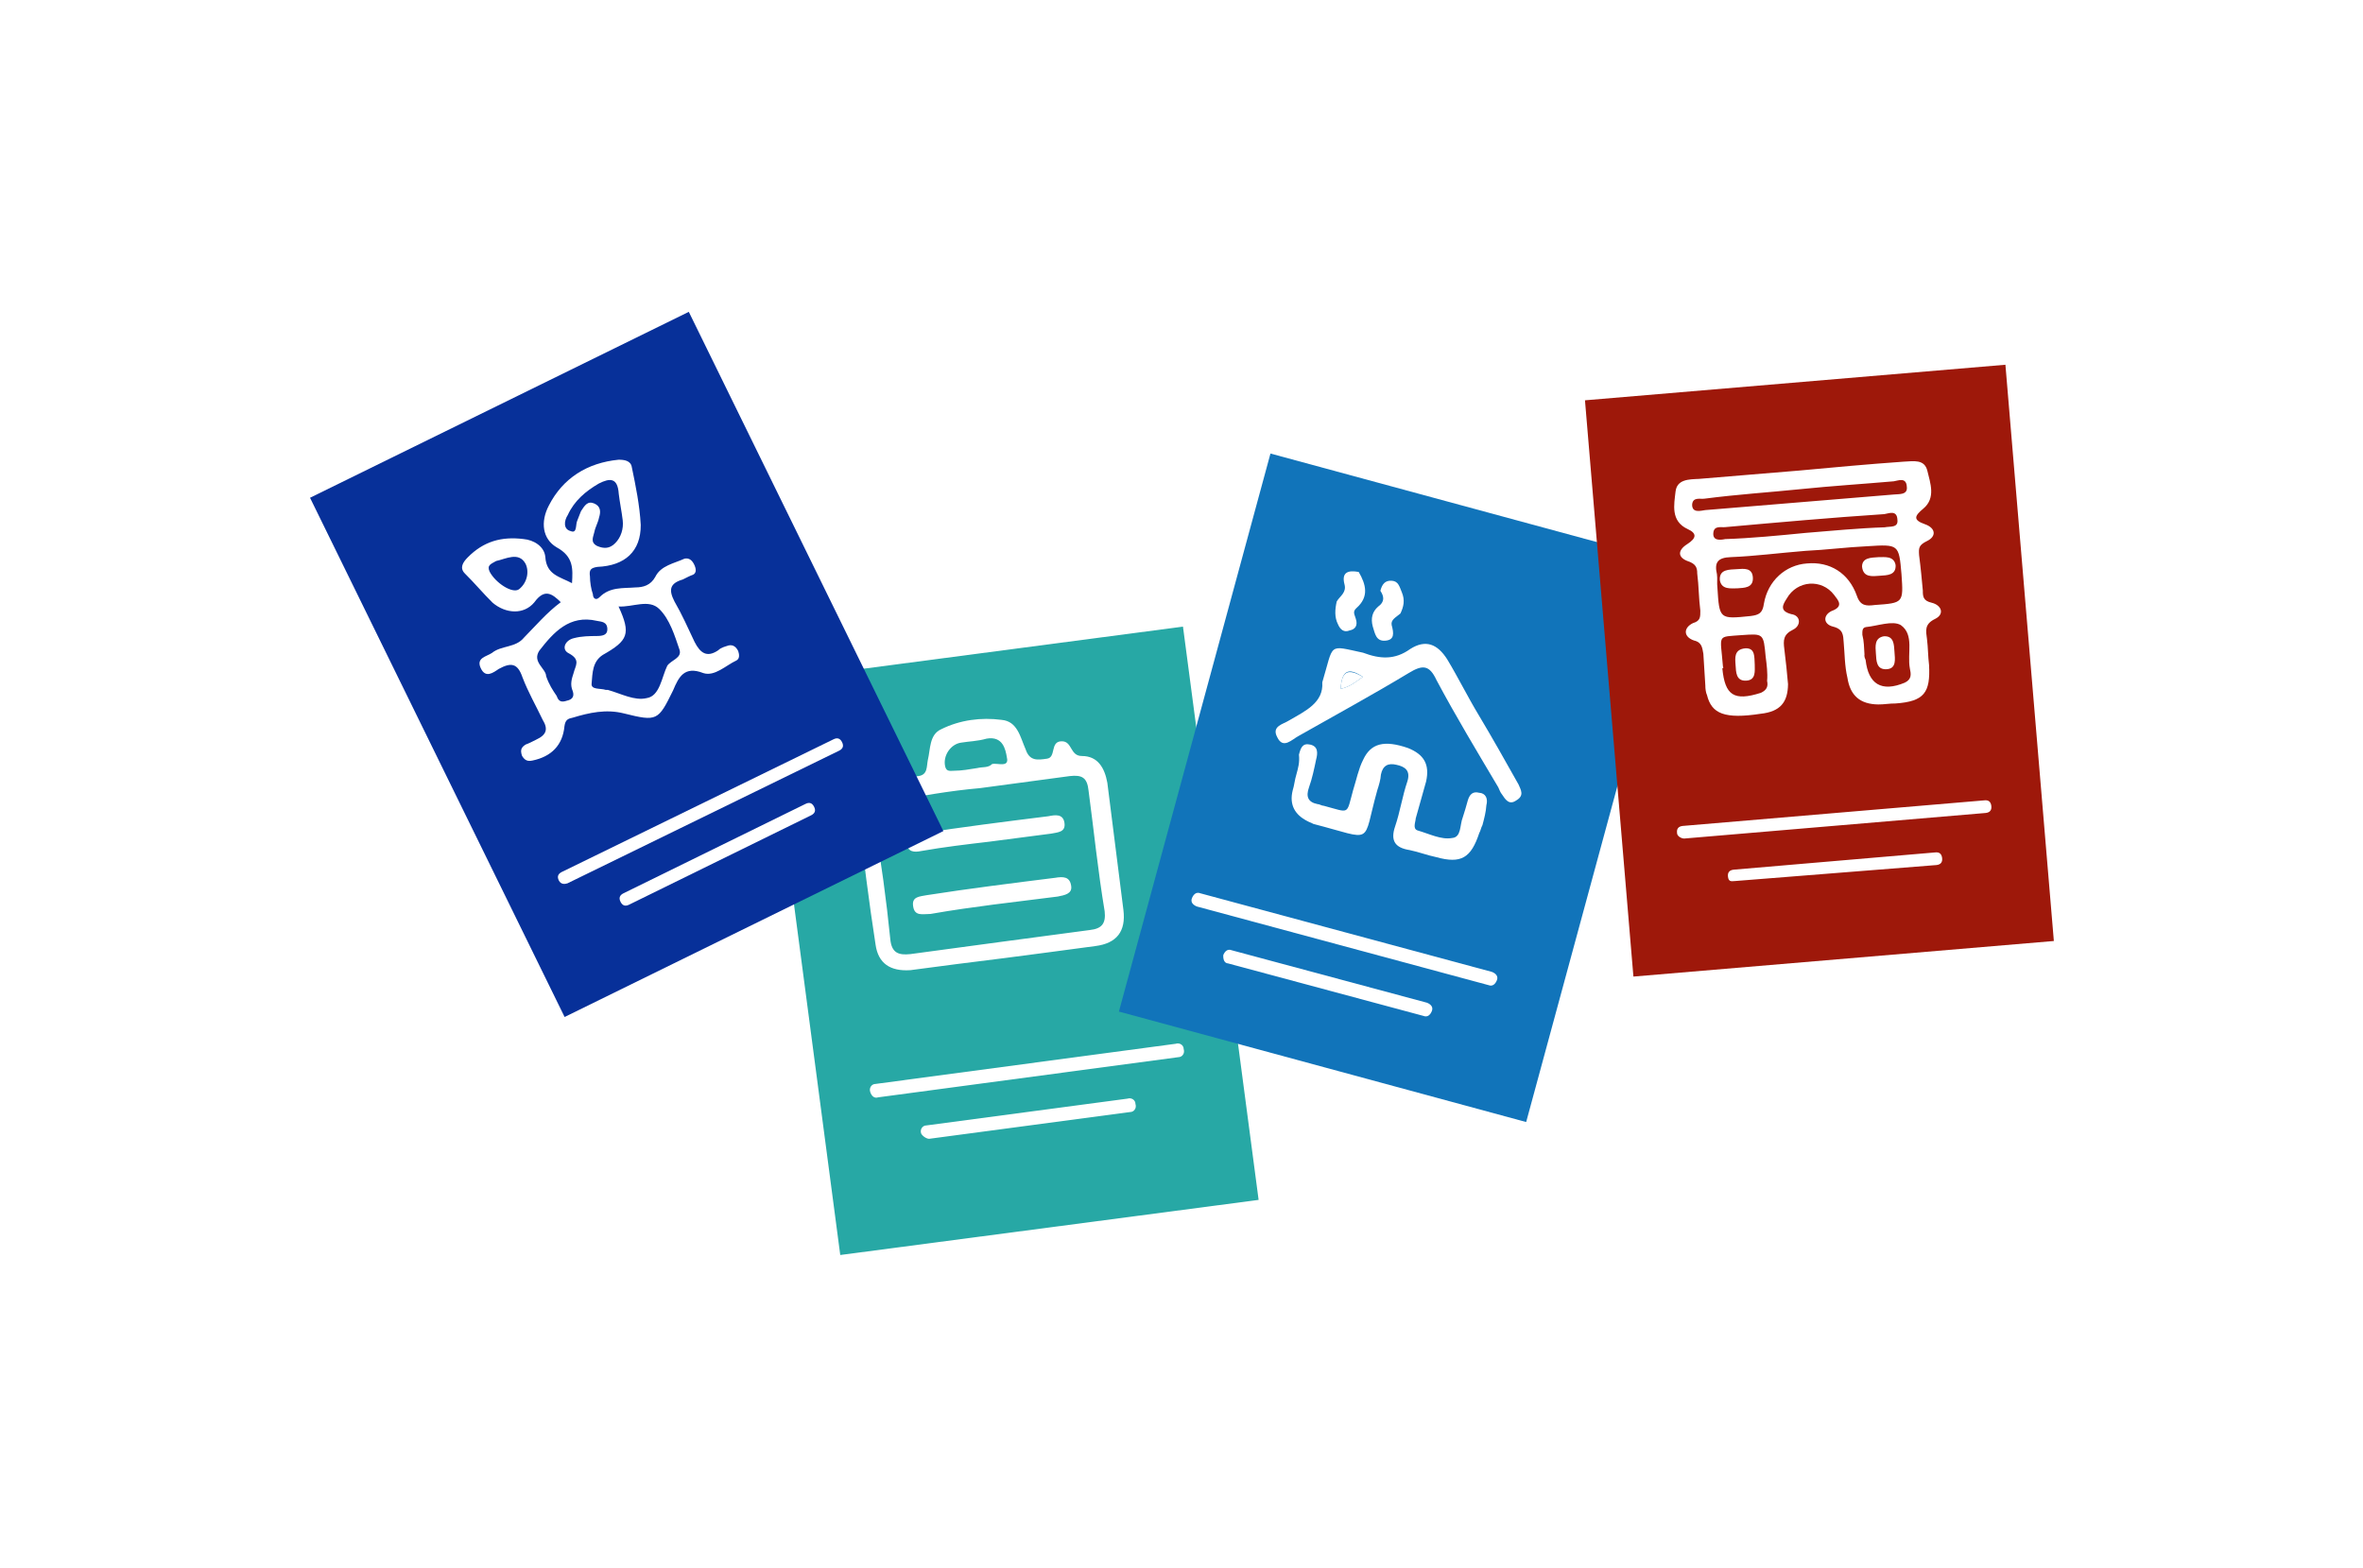 <svg width="309" height="205" viewBox="0 0 309 205" fill="none" xmlns="http://www.w3.org/2000/svg">
<g filter="url(#filter0_d)">
<path d="M99.986 89.153L154.693 81.946L164.584 156.913L109.877 164.12L99.986 89.153Z" fill="#27A8A5"/>
<path d="M131.313 125.296C135.342 124.771 139.371 124.245 143.225 123.72C146.028 123.37 147.254 121.795 146.904 118.994C146.203 113.393 145.502 107.967 144.802 102.366C144.451 100.44 143.575 98.865 141.473 98.865C139.897 98.865 140.247 96.939 138.846 96.939C137.269 96.939 138.145 99.04 136.919 99.215C135.692 99.39 134.641 99.565 134.116 97.99C133.415 96.414 133.065 94.314 130.963 94.139C128.335 93.789 125.532 94.139 123.08 95.364C121.503 96.064 121.678 97.99 121.328 99.39C121.153 100.265 121.328 101.315 120.102 101.49C119.051 101.665 118.175 101.84 117.649 100.44C117.124 99.39 115.897 99.74 115.722 100.79C115.547 102.015 114.846 102.19 113.97 102.716C112.569 103.416 112.043 104.816 112.219 106.391C112.919 112.168 113.62 117.944 114.496 123.545C114.846 125.996 116.423 127.046 119.051 126.871C122.904 126.346 127.109 125.821 131.313 125.296ZM128.16 103.066C132.014 102.541 136.043 102.015 139.897 101.49C141.473 101.315 142.174 101.665 142.349 103.416C143.05 108.667 143.575 113.918 144.451 119.169C144.626 120.745 144.101 121.445 142.524 121.62C134.641 122.67 126.758 123.72 119.051 124.771C117.474 124.946 116.598 124.595 116.423 122.845C115.897 117.594 115.197 112.518 114.321 107.442C114.146 105.691 114.671 104.991 116.423 104.816C120.277 104.116 124.131 103.416 128.16 103.066ZM127.809 100.44C126.758 100.615 125.707 100.79 124.831 100.79C124.306 100.79 123.78 100.965 123.605 100.265C123.255 98.865 124.306 97.289 125.707 97.114C126.758 96.939 127.809 96.939 129.036 96.589C131.138 96.239 131.488 97.99 131.663 99.04C132.014 100.44 130.437 99.74 129.736 99.915C129.211 100.44 128.51 100.265 127.809 100.44Z" fill="white"/>
<path d="M129.911 118.294C132.714 117.944 135.517 117.594 138.32 117.244C139.196 117.069 140.247 116.894 140.072 115.844C139.896 114.618 139.02 114.619 137.969 114.794C132.364 115.494 126.758 116.194 121.152 117.069C120.276 117.244 119.225 117.244 119.401 118.469C119.576 119.87 120.627 119.52 121.678 119.52C124.656 118.995 127.284 118.644 129.911 118.294Z" fill="white"/>
<path d="M129.386 110.067C132.014 109.717 134.816 109.367 137.444 109.017C138.32 108.842 139.371 108.842 139.196 107.616C139.021 106.391 137.97 106.566 137.094 106.741C131.488 107.441 125.882 108.142 120.277 109.017C119.401 109.192 118.525 109.192 118.525 110.242C118.7 111.467 119.576 111.467 120.452 111.292C123.43 110.767 126.408 110.417 129.386 110.067Z" fill="white"/>
<path d="M114.847 143.5L154.086 138.249C154.612 138.249 154.962 137.723 154.787 137.198C154.787 136.673 154.262 136.323 153.736 136.498L114.496 141.749C113.971 141.749 113.62 142.274 113.796 142.8C113.971 143.325 114.321 143.675 114.847 143.5Z" fill="white"/>
<path d="M121.503 148.925L147.78 145.425C148.305 145.425 148.656 144.899 148.481 144.374C148.481 143.849 147.955 143.499 147.429 143.674L121.153 147.175C120.627 147.175 120.277 147.7 120.452 148.225C120.627 148.575 121.153 148.925 121.503 148.925Z" fill="white"/>
<path d="M40.542 65.094L90.072 40.781L123.362 108.682L73.832 132.995L40.542 65.094Z" fill="#073099"/>
<path d="M74.799 76.263C73.184 75.408 71.449 75.174 71.309 72.822C71.176 71.461 69.808 70.605 68.445 70.491C65.595 70.141 63.247 70.778 61.156 72.899C60.541 73.523 60.051 74.27 60.799 75.007C62.045 76.236 63.169 77.589 64.416 78.818C66.159 80.291 68.513 80.397 69.864 78.777C71.213 76.909 72.209 77.645 73.331 78.751C71.483 80.127 70.132 81.747 68.533 83.368C67.428 84.739 65.568 84.382 64.337 85.381C63.597 85.882 62.236 86.016 62.864 87.374C63.492 88.731 64.478 87.981 65.218 87.48C66.821 86.601 67.689 86.718 68.321 88.571C69.077 90.546 70.079 92.272 70.959 94.123C71.71 95.355 71.467 96.1 70.109 96.729C69.616 96.981 69.122 97.232 68.752 97.359C68.135 97.735 68.014 98.107 68.267 98.848C68.642 99.465 69.014 99.586 69.633 99.457C72.106 98.943 73.582 97.446 73.812 94.968C73.93 94.1 74.301 93.974 74.919 93.845C77.02 93.21 79.245 92.698 81.602 93.299C85.943 94.38 86.066 94.256 88.02 90.278C88.751 88.539 89.484 87.048 91.967 88.02C93.456 88.504 94.932 87.007 96.29 86.377C96.783 86.126 96.655 85.508 96.529 85.137C96.278 84.644 95.904 84.275 95.286 84.404C94.915 84.53 94.297 84.659 93.928 85.033C92.449 86.035 91.578 85.422 90.825 83.942C89.946 82.091 89.191 80.364 88.189 78.638C87.436 77.158 87.553 76.29 89.284 75.781C89.777 75.53 90.271 75.279 90.641 75.152C91.135 74.901 91.007 74.282 90.756 73.789C90.505 73.296 90.131 72.927 89.513 73.056C88.155 73.685 86.423 73.946 85.69 75.437C85.079 76.556 84.09 76.811 83.1 76.819C81.491 76.955 79.756 76.721 78.403 78.093C77.911 78.592 77.537 78.223 77.534 77.728C77.281 76.987 77.151 76.121 77.146 75.378C77.016 74.513 77.262 74.263 78.128 74.133C81.718 73.982 83.81 72.108 83.787 68.641C83.645 66.042 83.133 63.57 82.621 61.097C82.491 60.231 81.624 60.114 80.881 60.12C76.797 60.522 73.592 62.528 71.759 66.132C70.659 68.246 70.922 70.473 72.787 71.573C75.024 72.794 74.911 74.405 74.799 76.263ZM80.888 79.312C82.746 79.422 84.843 78.292 86.214 79.643C87.585 80.995 88.219 83.095 88.851 84.948C89.23 86.059 87.746 86.318 87.255 87.065C86.522 88.556 86.292 91.035 84.56 91.295C82.953 91.679 81.213 90.702 79.476 90.219L79.228 90.221C78.484 89.979 77.247 90.236 77.365 89.369C77.48 88.006 77.469 86.52 78.826 85.643C82.156 83.76 82.522 82.891 80.888 79.312ZM71.415 88.423C71.408 87.433 69.545 86.58 70.526 85.087C72.367 82.72 74.456 80.352 78.052 81.191C78.672 81.31 79.415 81.305 79.422 82.295C79.427 83.038 78.809 83.167 78.066 83.172C77.075 83.18 76.085 83.187 75.096 83.442C73.859 83.7 73.373 84.941 74.367 85.429C75.982 86.284 75.244 87.032 75.003 88.025C74.761 88.769 74.518 89.514 74.895 90.378C75.148 91.119 74.779 91.493 74.161 91.622C73.42 91.875 73.047 91.754 72.795 91.013C72.294 90.274 71.794 89.535 71.415 88.423ZM78.302 63.235C79.783 62.481 80.773 62.473 80.911 64.577C81.043 65.691 81.299 66.927 81.43 68.04C81.561 69.154 81.198 70.271 80.46 71.019C79.722 71.768 78.979 71.773 78.11 71.409C77.116 70.921 77.606 70.174 77.726 69.554C77.845 68.934 78.213 68.312 78.332 67.692C78.575 66.947 78.57 66.204 77.7 65.84C76.831 65.475 76.464 66.097 75.974 66.843C75.852 67.216 75.608 67.713 75.487 68.085C75.243 68.582 75.499 69.819 74.629 69.454C73.637 69.214 73.753 68.098 74.244 67.352C75.098 65.488 76.575 64.239 78.302 63.235ZM64.874 73.366C66.11 73.109 67.837 72.106 68.715 73.709C69.217 74.695 68.979 76.183 67.871 77.058C67.008 77.684 64.769 76.215 64.016 74.735C63.639 73.871 64.257 73.743 64.874 73.366Z" fill="white"/>
<path d="M74.2 115.519L109.743 98.162C110.236 97.91 110.358 97.538 110.107 97.045C109.856 96.551 109.483 96.43 108.99 96.682L73.447 114.039C72.953 114.291 72.832 114.663 73.083 115.156C73.334 115.65 73.829 115.646 74.2 115.519Z" fill="white"/>
<path d="M82.267 118.306L106.085 106.61C106.579 106.359 106.7 105.986 106.449 105.493C106.198 104.999 105.826 104.878 105.332 105.13L81.514 116.826C81.02 117.078 80.899 117.45 81.15 117.943C81.401 118.437 81.773 118.558 82.267 118.306Z" fill="white"/>
<path d="M166.134 59.31L219.389 73.755L199.571 146.732L146.315 132.287L166.134 59.31Z" fill="#1174BA"/>
<path d="M169.519 101.295C169.301 101.983 169.257 102.682 169.038 103.369C168.568 105.269 169.365 106.547 170.895 107.344C171.234 107.541 171.409 107.552 171.747 107.749C179.866 109.836 178.063 110.6 180.097 103.362C180.315 102.674 180.534 101.986 180.578 101.287C180.829 100.075 181.55 99.77 182.589 100.01C183.801 100.262 184.468 100.83 184.031 102.205C183.385 104.094 183.079 106.179 182.434 108.068C181.789 109.957 182.434 110.874 184.346 111.17C185.559 111.421 186.586 111.836 187.799 112.088C191.077 112.995 192.355 112.198 193.438 108.934C193.634 108.595 193.656 108.246 193.853 107.908C194.083 107.045 194.312 106.183 194.367 105.309C194.597 104.447 194.291 103.726 193.417 103.671C192.554 103.442 192.171 103.944 191.952 104.631C191.723 105.494 191.504 106.182 191.285 106.87C190.87 107.896 191.121 109.49 189.886 109.588C188.466 109.85 186.936 109.052 185.384 108.604C184.696 108.386 185.1 107.534 185.133 107.01C185.582 105.46 186.041 103.735 186.489 102.184C186.981 99.935 186.184 98.657 184.13 97.827C181.037 96.756 179.256 97.171 178.24 99.387C177.638 100.577 177.376 101.963 176.939 103.339C176.031 106.614 176.577 106.298 173.125 105.38C172.775 105.358 172.611 105.172 172.261 105.15C171.048 104.899 170.743 104.178 171.169 102.977C171.595 101.776 171.847 100.564 172.098 99.352C172.328 98.49 172.383 97.616 171.345 97.376C170.307 97.135 170.088 97.823 169.859 98.686C169.968 99.745 169.749 100.433 169.519 101.295Z" fill="white"/>
<path d="M172.909 89.231C173.094 91.873 170.745 92.954 168.559 94.219C167.827 94.7 166.232 94.95 167.018 96.403C167.794 98.03 168.93 96.698 169.837 96.229C174.569 93.544 179.476 90.871 184.219 88.011C186.044 86.898 186.918 86.953 187.847 88.94C190.359 93.658 193.221 98.397 195.919 102.951C196.072 103.311 196.225 103.672 196.389 103.858C196.87 104.589 197.35 105.321 198.269 104.677C199.361 104.044 198.881 103.312 198.575 102.592C196.838 99.501 195.101 96.411 193.353 93.495C191.922 91.125 190.677 88.592 189.246 86.222C187.968 84.213 186.427 83.59 184.416 84.867C182.395 86.318 180.471 86.198 178.242 85.356C173.566 84.361 174.462 84.067 172.909 89.231ZM178.22 88.512C177.302 89.156 176.559 89.811 175.313 90.083C175.455 87.812 176.199 87.157 178.22 88.512Z" fill="white"/>
<path d="M177.675 74.798C176.288 74.535 175.392 74.83 175.818 76.435C176.101 77.505 175.194 77.974 174.801 78.651C174.56 79.688 174.495 80.737 174.964 81.643C175.27 82.364 175.773 82.746 176.494 82.44C177.204 82.31 177.587 81.807 177.292 80.912C177.15 80.377 176.822 80.006 177.38 79.514C179.052 78.041 178.626 76.436 177.675 74.798Z" fill="white"/>
<path d="M183.128 80.226C183.532 79.374 183.762 78.512 183.303 77.43C182.997 76.71 182.866 76 181.992 75.945C181.118 75.89 180.735 76.392 180.506 77.255C180.986 77.987 181.117 78.697 180.199 79.34C179.456 79.995 179.226 80.858 179.51 81.928C179.805 82.823 179.914 83.882 181.149 83.785C182.384 83.687 182.264 82.802 181.98 81.732C181.849 81.022 182.57 80.717 183.128 80.226Z" fill="white"/>
<path d="M178.22 88.512C176.188 87.332 175.455 87.812 175.313 90.083C176.559 89.811 177.302 89.156 178.22 88.512Z" fill="white"/>
<path d="M156.502 118.543L194.647 128.828C195.16 129.036 195.532 128.709 195.74 128.195C195.947 127.682 195.62 127.311 195.106 127.103L156.961 116.818C156.447 116.611 156.076 116.938 155.868 117.451C155.66 117.964 155.988 118.336 156.502 118.543Z" fill="white"/>
<path d="M160.598 125.991L186.144 132.855C186.658 133.063 187.03 132.735 187.237 132.222C187.445 131.709 187.117 131.338 186.604 131.13L161.057 124.266C160.544 124.059 160.172 124.386 159.964 124.899C159.931 125.423 160.073 125.958 160.598 125.991Z" fill="white"/>
<path d="M207.261 52.349L262.24 47.699L268.574 123.058L213.595 127.709L207.261 52.349Z" fill="#9E180A"/>
<path d="M235.275 61.536C230.962 61.873 226.492 62.288 222.179 62.625C220.846 62.687 219.28 62.668 219.102 64.31C218.923 65.952 218.425 68.138 220.683 69.184C221.929 69.747 221.842 70.373 220.657 71.141C219.315 71.986 219.381 72.926 220.784 73.413C221.72 73.738 221.949 74.211 221.939 74.993C222.152 76.64 222.132 78.206 222.345 79.853C222.335 80.636 222.406 81.185 221.384 81.485C220.122 82.096 220.107 83.27 221.511 83.758C222.604 84.006 222.594 84.789 222.741 85.496C222.802 86.827 222.939 88.317 223 89.649C222.995 90.04 223.066 90.589 223.219 90.904C223.814 93.339 225.528 94.065 230.237 93.34C232.826 93.059 233.782 91.819 233.813 89.47C233.676 87.981 233.539 86.491 233.325 84.844C233.183 83.746 233.193 82.963 234.454 82.353C235.558 81.818 235.497 80.487 234.246 80.314C232.685 79.903 233.087 79.126 233.646 78.271C235.009 75.861 238.224 75.666 239.841 77.8C240.38 78.512 241.153 79.304 239.5 79.91C238.396 80.444 238.381 81.619 239.708 81.948C241.036 82.278 241.025 83.061 241.091 84.001C241.229 85.491 241.208 87.056 241.579 88.627C241.94 90.981 243.257 92.093 245.607 92.122C246.39 92.132 247.097 91.984 247.88 91.994C251.644 91.728 252.443 90.563 252.255 86.959C252.113 85.861 252.128 84.687 251.986 83.589C251.843 82.491 251.62 81.627 253.039 80.94C254.3 80.329 253.924 79.15 252.596 78.82C251.503 78.572 251.432 78.023 251.442 77.24C251.305 75.751 251.168 74.261 250.954 72.614C250.888 71.674 250.893 71.282 251.997 70.748C253.258 70.137 253.116 69.04 251.712 68.552C250.075 67.984 250.395 67.44 251.504 66.514C253.167 65.125 252.409 63.158 252.038 61.588C251.667 60.017 250.253 60.313 248.921 60.374C244.216 60.707 239.746 61.121 235.275 61.536ZM236.078 72.038C238.743 71.914 241.489 71.557 244.154 71.433C248.31 71.172 248.31 71.172 248.65 75.091C248.914 78.853 248.914 78.853 245.15 79.119C244.052 79.262 243.269 79.252 242.816 77.916C241.759 74.927 239.272 73.408 236.291 73.684C233.469 73.884 231.17 75.97 230.661 78.939C230.488 80.189 230.015 80.418 228.916 80.561C224.837 80.98 224.837 80.98 224.578 76.827C224.507 76.278 224.593 75.653 224.522 75.104C224.151 73.533 224.629 72.913 226.353 72.856C229.41 72.738 232.706 72.309 236.078 72.038ZM236.108 69.689C232.579 70.037 229.049 70.384 225.601 70.498C224.894 70.646 223.953 70.712 224.045 69.695C224.136 68.679 225.072 69.004 225.621 68.932C232.523 68.313 239.425 67.695 246.403 67.233C246.952 67.162 248.056 66.627 248.117 67.959C248.259 69.057 247.165 68.809 246.458 68.957C243.01 69.07 239.48 69.418 236.108 69.689ZM235.478 63.965C239.557 63.546 243.713 63.285 247.634 62.942C248.183 62.871 249.287 62.336 249.348 63.668C249.49 64.766 248.239 64.594 247.69 64.665C239.455 65.346 231.221 66.026 222.987 66.707C222.438 66.778 221.258 67.155 221.273 65.981C221.365 64.964 222.301 65.289 222.85 65.218C227.244 64.646 231.399 64.384 235.478 63.965ZM243.812 85.601C243.746 84.661 243.757 83.878 243.533 83.014C243.538 82.623 243.467 82.073 244.016 82.002C245.506 81.864 247.475 81.106 248.563 81.745C250.348 83.02 249.376 85.436 249.742 87.398C249.89 88.104 250.037 88.811 249.091 89.269C246.019 90.561 244.31 89.444 243.96 86.308C243.731 85.835 243.812 85.601 243.812 85.601ZM225.304 87.172C224.969 82.861 224.415 83.324 227.787 83.053C230.609 82.853 230.609 82.853 230.884 85.832C231.026 86.93 231.168 88.028 231.077 89.044C231.224 89.751 231.061 90.219 230.273 90.6C226.733 91.731 225.569 90.933 225.223 87.406C225.381 87.329 225.381 87.329 225.304 87.172Z" fill="white"/>
<path d="M227.162 76.938C228.103 76.871 229.278 76.886 229.217 75.554C229.156 74.222 228.057 74.365 227.116 74.432C226.175 74.498 224.767 74.403 224.904 75.892C225.122 77.147 226.379 76.928 227.162 76.938Z" fill="white"/>
<path d="M245.624 72.862C244.683 72.928 243.508 72.914 243.493 74.088C243.63 75.578 244.886 75.358 245.827 75.292C246.768 75.225 247.943 75.24 247.882 73.908C247.664 72.652 246.407 72.872 245.624 72.862Z" fill="white"/>
<path d="M245.303 85.464C245.369 86.404 245.353 87.578 246.686 87.517C248.018 87.455 247.8 86.199 247.734 85.259C247.668 84.319 247.683 83.144 246.351 83.206C245.094 83.425 245.237 84.523 245.303 85.464Z" fill="white"/>
<path d="M226.952 86.958C227.018 87.898 227.003 89.073 228.335 89.011C229.668 88.949 229.449 87.694 229.46 86.911C229.393 85.971 229.566 84.72 228.234 84.782C226.744 84.92 226.886 86.018 226.952 86.958Z" fill="white"/>
<path d="M220.232 109.659L259.679 106.313C260.228 106.242 260.467 105.931 260.396 105.382C260.325 104.833 260.015 104.595 259.466 104.666L220.019 108.012C219.469 108.083 219.23 108.393 219.302 108.942C219.296 109.334 219.841 109.654 220.232 109.659Z" fill="white"/>
<path d="M226.818 115.221L253.245 113.123C253.794 113.051 254.033 112.741 253.962 112.192C253.891 111.643 253.58 111.404 253.031 111.476L226.681 113.732C226.131 113.803 225.892 114.113 225.963 114.662C226.035 115.211 226.269 115.292 226.818 115.221Z" fill="white"/>
</g>
<defs>
<filter id="filter0_d" x="0.542" y="0.781" width="308.032" height="203.339" filterUnits="userSpaceOnUse" color-interpolation-filters="sRGB">
<feFlood flood-opacity="0" result="BackgroundImageFix"/>
<feColorMatrix in="SourceAlpha" type="matrix" values="0 0 0 0 0 0 0 0 0 0 0 0 0 0 0 0 0 0 127 0"/>
<feOffset/>
<feGaussianBlur stdDeviation="20"/>
<feColorMatrix type="matrix" values="0 0 0 0 0 0 0 0 0 0 0 0 0 0 0 0 0 0 0.25 0"/>
<feBlend mode="normal" in2="BackgroundImageFix" result="effect1_dropShadow"/>
<feBlend mode="normal" in="SourceGraphic" in2="effect1_dropShadow" result="shape"/>
</filter>
</defs>
</svg>
